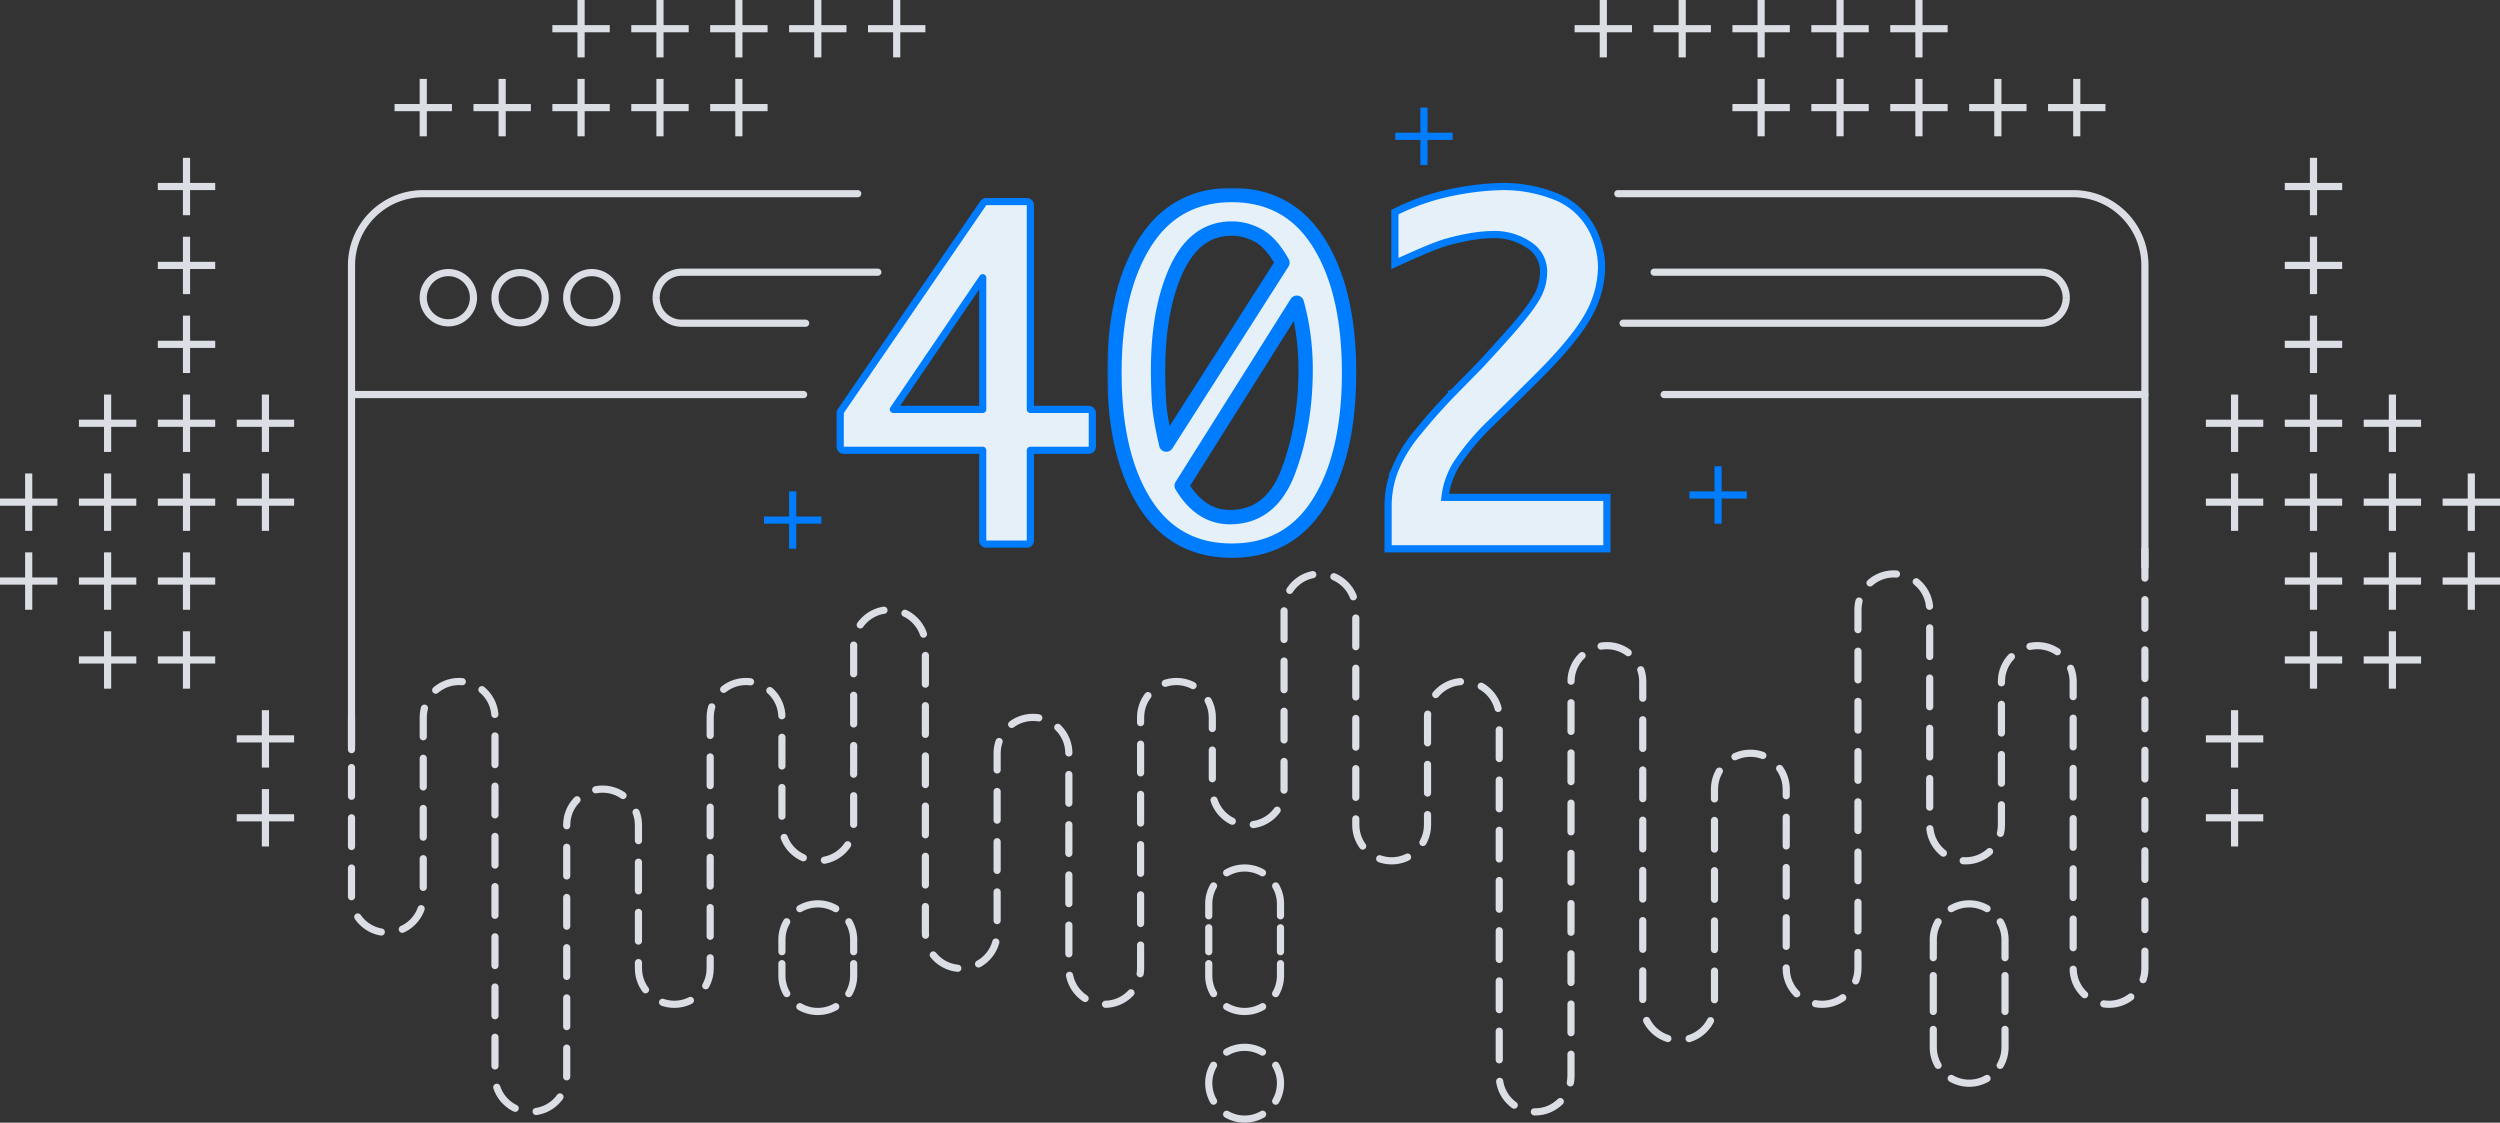 <svg width="697" height="313" fill="none" xmlns="http://www.w3.org/2000/svg"><rect width="100%" height="100%" fill="#333333" stroke="none"/><path d="M98 200v50c0 5.523 4.477 10 10 10s10-4.477 10-10v-50c0-5.523 4.477-10 10-10s10 4.477 10 10v100c0 5.523 4.477 10 10 10s10-4.477 10-10v-70c0-5.523 4.477-10 10-10s10 4.477 10 10v40c0 5.523 4.477 10 10 10s10-4.477 10-10v-70c0-5.523 4.477-10 10-10s10 4.477 10 10v30c0 5.523 4.477 10 10 10s10-4.477 10-10v-50c0-5.523 4.477-10 10-10s10 4.477 10 10v80c0 5.523 4.477 10 10 10s10-4.477 10-10v-50c0-5.523 4.477-10 10-10s10 4.477 10 10v60c0 5.523 4.477 10 10 10s10-4.477 10-10v-70c0-5.523 4.477-10 10-10s10 4.477 10 10v20c0 5.523 4.477 10 10 10s10-4.477 10-10v-50c0-5.523 4.477-10 10-10s10 4.477 10 10v60c0 5.523 4.477 10 10 10s10-4.477 10-10v-30c0-5.523 4.477-10 10-10s10 4.477 10 10v100c0 5.523 4.477 10 10 10s10-4.477 10-10V190c0-5.523 4.477-10 10-10s10 4.477 10 10v90c0 5.523 4.477 10 10 10s10-4.477 10-10v-60c0-5.523 4.477-10 10-10s10 4.477 10 10v50c0 5.523 4.477 10 10 10s10-4.477 10-10V170c0-5.523 4.477-10 10-10s10 4.477 10 10v60c0 5.523 4.477 10 10 10s10-4.477 10-10v-40c0-5.523 4.477-10 10-10s10 4.477 10 10v80c0 5.523 4.477 10 10 10s10-4.477 10-10V150" stroke="#DBDEE5" stroke-width="2" stroke-linecap="round" stroke-dasharray="8 6"/><path d="M339.204 297.5a1 1 0 0 0-1.731-1.002l1.731 1.002Zm2.294-5.027a1 1 0 1 0 1.002 1.731l-1.002-1.731Zm10.002 1.731a1 1 0 0 0 1.001-1.731l-1.001 1.731Zm5.027 2.294a1 1 0 0 0-1.731 1.002l1.731-1.002Zm-1.731 10.002a1 1 0 1 0 1.731 1.002l-1.731-1.002Zm-2.295 5.027a1 1 0 1 0-1.001-1.731l1.001 1.731Zm-10.001-1.731a1 1 0 0 0-1.002 1.731l1.002-1.731Zm-5.028-2.295a1 1 0 0 0 1.732-1.001l-1.732 1.001ZM540 287a1 1 0 1 0-2 0h2Zm-2-5a1 1 0 0 0 2 0h-2Zm2-10a1 1 0 0 0-2 0h2Zm-2-5a1 1 0 0 0 2 0h-2Zm3.204-9.5a1 1 0 1 0-1.731-1.002l1.731 1.002Zm2.294-5.027a1 1 0 1 0 1.002 1.731l-1.002-1.731Zm10.002 1.731a1 1 0 0 0 1.001-1.731l-1.001 1.731Zm5.027 2.294a1 1 0 1 0-1.731 1.002l1.731-1.002ZM558 267a1 1 0 1 0 2 0h-2Zm2 5a1 1 0 0 0-2 0h2Zm-2 10a1 1 0 1 0 2 0h-2Zm2 5a1 1 0 1 0-2 0h2Zm-3.204 9.5a1 1 0 1 0 1.731 1.001l-1.731-1.001Zm-2.295 5.027a1 1 0 0 0-1.001-1.731l1.001 1.731Zm-10.001-1.731a1 1 0 0 0-1.002 1.731l1.002-1.731Zm-5.027-2.295a1 1 0 1 0 1.731-1.001l-1.731 1.001ZM338 268.666a1 1 0 0 0-2 0h2Zm-2-3.333a1 1 0 0 0 2 0h-2Zm2-6.667a1 1 0 0 0-2 0h2Zm-2-3.333a1 1 0 0 0 2 0h-2Zm3.204-7.833a1 1 0 0 0-1.732-1.002l1.732 1.002Zm2.294-5.027a1 1 0 1 0 1.002 1.731l-1.002-1.731Zm10.002 1.731a1 1 0 0 0 1.001-1.731l-1.001 1.731Zm5.027 2.294a1 1 0 1 0-1.731 1.002l1.731-1.002Zm-.527 8.835a1 1 0 1 0 2 0h-2Zm2 3.333a1 1 0 0 0-2 0h2Zm-2 6.667a1 1 0 1 0 2 0h-2Zm2 3.333a1 1 0 0 0-2 0h2Zm-3.204 7.834a1 1 0 1 0 1.731 1.001l-1.731-1.001Zm-2.295 5.027a1 1 0 1 0-1.001-1.731l1.001 1.731Zm-10.001-1.731a.999.999 0 1 0-1.002 1.731l1.002-1.731Zm-5.027-2.295a1 1 0 1 0 1.731-1.001l-1.731 1.001ZM219 268.666a1 1 0 0 0-2 0h2Zm-2-3.333a1 1 0 0 0 2 0h-2Zm3.204-7.833a1 1 0 1 0-1.731-1.002l1.731 1.002Zm2.294-5.027a.999.999 0 1 0 1.002 1.731l-1.002-1.731Zm10.002 1.731a1 1 0 0 0 1.002-1.732l-1.002 1.732Zm5.027 2.294a1 1 0 1 0-1.731 1.002l1.731-1.002Zm-.527 8.835a1 1 0 0 0 2 0h-2Zm2 3.333a1 1 0 0 0-2 0h2Zm-3.204 7.834a1 1 0 1 0 1.731 1.001l-1.731-1.001Zm-2.294 5.027a1 1 0 1 0-1.002-1.731l1.002 1.731Zm-10.002-1.731a.999.999 0 1 0-1.002 1.731l1.002-1.731Zm-5.027-2.295a1 1 0 1 0 1.731-1.001l-1.731 1.001ZM338 302a8.95 8.95 0 0 1 1.204-4.5l-1.731-1.002A10.957 10.957 0 0 0 336 302h2Zm4.5-7.796A8.95 8.95 0 0 1 347 293v-2c-2.003 0-3.883.536-5.502 1.473l1.002 1.731ZM347 293a8.95 8.95 0 0 1 4.5 1.204l1.001-1.731A10.95 10.95 0 0 0 347 291v2Zm7.796 4.5A8.96 8.96 0 0 1 356 302h2c0-2.002-.536-3.882-1.473-5.502l-1.731 1.002ZM356 302a8.96 8.96 0 0 1-1.204 4.5l1.731 1.002c.937-1.62 1.473-3.5 1.473-5.502h-2Zm-4.5 7.796A8.96 8.96 0 0 1 347 311v2a10.95 10.95 0 0 0 5.501-1.473l-1.001-1.731ZM347 311a8.957 8.957 0 0 1-4.5-1.204l-1.002 1.731A10.952 10.952 0 0 0 347 313v-2Zm-7.796-4.5A8.95 8.95 0 0 1 338 302h-2c0 2.002.536 3.882 1.472 5.501l1.732-1.001ZM540 292v-5h-2v5h2Zm0-10v-10h-2v10h2Zm0-15v-5h-2v5h2Zm0-5a8.95 8.95 0 0 1 1.204-4.5l-1.731-1.002A10.954 10.954 0 0 0 538 262h2Zm4.5-7.796A8.947 8.947 0 0 1 549 253v-2c-2.002 0-3.883.536-5.502 1.473l1.002 1.731ZM549 253a8.95 8.95 0 0 1 4.5 1.204l1.001-1.731A10.95 10.95 0 0 0 549 251v2Zm7.796 4.5A8.96 8.96 0 0 1 558 262h2c0-2.002-.536-3.883-1.473-5.502l-1.731 1.002ZM558 262v5h2v-5h-2Zm0 10v10h2v-10h-2Zm0 15v5h2v-5h-2Zm0 5a8.96 8.96 0 0 1-1.204 4.5l1.731 1.001A10.95 10.95 0 0 0 560 292h-2Zm-4.5 7.796A8.96 8.96 0 0 1 549 301v2a10.95 10.95 0 0 0 5.501-1.473l-1.001-1.731ZM549 301a8.957 8.957 0 0 1-4.5-1.204l-1.002 1.731c1.619.937 3.5 1.473 5.502 1.473v-2Zm-7.796-4.5A8.95 8.95 0 0 1 540 292h-2c0 2.002.536 3.882 1.473 5.501l1.731-1.001ZM338 272v-3.334h-2V272h2Zm0-6.667v-6.667h-2v6.667h2Zm0-10V252h-2v3.333h2Zm0-3.333a8.95 8.95 0 0 1 1.204-4.5l-1.732-1.002A10.964 10.964 0 0 0 336 252h2Zm4.5-7.796A8.95 8.95 0 0 1 347 243v-2c-2.003 0-3.883.536-5.502 1.473l1.002 1.731ZM347 243a8.95 8.95 0 0 1 4.5 1.204l1.001-1.731A10.95 10.95 0 0 0 347 241v2Zm7.796 4.5A8.957 8.957 0 0 1 356 252h2c0-2.002-.536-3.883-1.473-5.502l-1.731 1.002ZM356 252v3.333h2V252h-2Zm0 6.666v6.667h2v-6.667h-2Zm0 10V272h2v-3.334h-2Zm0 3.334a8.96 8.96 0 0 1-1.204 4.5l1.731 1.001A10.95 10.95 0 0 0 358 272h-2Zm-4.5 7.796A8.96 8.96 0 0 1 347 281v2a10.95 10.95 0 0 0 5.501-1.473l-1.001-1.731ZM347 281a8.96 8.96 0 0 1-4.5-1.204l-1.002 1.731A10.952 10.952 0 0 0 347 283v-2Zm-7.796-4.5A8.95 8.95 0 0 1 338 272h-2c0 2.002.536 3.882 1.473 5.501l1.731-1.001ZM219 272v-3.334h-2V272h2Zm0-6.667V262h-2v3.333h2Zm0-3.333c0-1.642.438-3.177 1.204-4.5l-1.731-1.002A10.952 10.952 0 0 0 217 262h2Zm4.5-7.796A8.95 8.95 0 0 1 228 253v-2c-2.002 0-3.882.536-5.502 1.473l1.002 1.731ZM228 253a8.95 8.95 0 0 1 4.5 1.204l1.002-1.732A10.967 10.967 0 0 0 228 251v2Zm7.796 4.5A8.957 8.957 0 0 1 237 262h2c0-2.003-.536-3.883-1.473-5.502l-1.731 1.002ZM237 262v3.333h2V262h-2Zm0 6.666V272h2v-3.334h-2Zm0 3.334a8.96 8.96 0 0 1-1.204 4.5l1.731 1.001A10.95 10.95 0 0 0 239 272h-2Zm-4.5 7.796A8.96 8.96 0 0 1 228 281v2c2.002 0 3.882-.536 5.502-1.473l-1.002-1.731ZM228 281a8.96 8.96 0 0 1-4.5-1.204l-1.002 1.731c1.62.937 3.5 1.473 5.502 1.473v-2Zm-7.796-4.5A8.95 8.95 0 0 1 219 272h-2c0 2.002.536 3.882 1.473 5.501l1.731-1.001ZM97 209a1 1 0 0 0 2 0h-2ZM239.133 55a1 1 0 0 0 0-2v2Zm211.918-2a1 1 0 1 0 0 2v-2ZM597 158a1 1 0 0 0 2 0h-2ZM99 209V74h-2v135h2Zm0-135c0-10.493 8.507-19 19-19v-2c-11.598 0-21 9.402-21 21h2Zm19-20 .001 1H239.133v-2H118.001L118 54Zm333.051 1H577.999l.001-1-.001-1H451.051v2ZM578 55c10.493 0 19 8.507 19 19h2c0-11.598-9.402-21-21-21v2Zm19 19v84h2V74h-2Z" fill="#DBDEE5"/><path d="M99 109a1 1 0 0 0 0 2v-2Zm125.047 2a1 1 0 0 0 0-2v2Zm239.914-2a1 1 0 0 0 0 2v-2Zm134.037 2a1 1 0 0 0 0-2v2ZM99 110v1H224.047v-2H99v1Zm364.961 1H597.998v-2H463.961v2ZM159 83a6 6 0 0 1 6-6v-2a8 8 0 0 0-8 8h2Zm6-6a6 6 0 0 1 6 6h2a8 8 0 0 0-8-8v2Zm6 6a6 6 0 0 1-6 6v2a8 8 0 0 0 8-8h-2Zm-6 6a6 6 0 0 1-6-6h-2a8 8 0 0 0 8 8v-2Zm-26-6a6 6 0 0 1 6-6v-2a8 8 0 0 0-8 8h2Zm6-6a6 6 0 0 1 6 6h2a8 8 0 0 0-8-8v2Zm6 6a6 6 0 0 1-6 6v2a8 8 0 0 0 8-8h-2Zm-6 6a6 6 0 0 1-6-6h-2a8 8 0 0 0 8 8v-2Zm-26-6a6 6 0 0 1 6-6v-2a8 8 0 0 0-8 8h2Zm6-6a6 6 0 0 1 6 6h2a8 8 0 0 0-8-8v2Zm6 6a6 6 0 0 1-6 6v2a8 8 0 0 0 8-8h-2Zm-6 6a6 6 0 0 1-6-6h-2a8 8 0 0 0 8 8v-2ZM461.176 74.889a1 1 0 0 0 0 2v-2Zm-8.653 14.222a1 1 0 0 0 0 2v-2Zm-227.913 2a1 1 0 1 0 0-2v2Zm20.125-14.222a1 1 0 1 0 0-2v2Zm216.441 0H568.958v-2H461.176v2Zm107.782 0a6.111 6.111 0 0 1 6.112 6.11h2a8.112 8.112 0 0 0-8.112-8.11v2Zm6.112 6.11a6.111 6.111 0 0 1-6.112 6.112v2A8.112 8.112 0 0 0 577.07 83h-2Zm-6.112 7.112v-1H452.523v2H568.958v-1Zm-344.348-1H190.045v2H224.61v-2Zm-34.565 0A6.111 6.111 0 0 1 183.934 83h-2a8.11 8.11 0 0 0 8.111 8.11v-2ZM183.934 83a6.111 6.111 0 0 1 6.111-6.111v-2a8.11 8.11 0 0 0-8.111 8.11h2Zm6.111-7.111v1H244.735v-2H190.045v1Z" fill="#DBDEE5"/><path d="M447 153h1v-14.333h-45.142a22.351 22.351 0 0 1 3.282-9.394 67.681 67.681 0 0 1 8.647-10.473l.001-.002 5.794-5.673.004-.004 6.923-6.861.001-.002c7.186-7.064 12.218-12.992 14.888-17.607a28.081 28.081 0 0 0 4.121-14.036l.001-.011v-.012a22.857 22.857 0 0 0-3.271-11.762l-.003-.004a19.658 19.658 0 0 0-10.182-8.297 39.3 39.3 0 0 0-14.241-2.527h-.014a75.85 75.85 0 0 0-12.984 1.425 63.686 63.686 0 0 0-15.794 5.16l-.563.266-.573.27V73.462l1.411-.636 1.392-.627c4.759-2.145 8.191-3.567 10.229-4.247a55.085 55.085 0 0 1 7.224-1.797l.009-.001.009-.002a40.846 40.846 0 0 1 7.366-.764c3.501-.04 6.93.998 9.823 2.97l.01.007.01.006a8.722 8.722 0 0 1 3.97 7.713l-.001.012v.011a13.99 13.99 0 0 1-1.856 6.665l-.006.011-.006.011c-1.298 2.394-4.092 6.02-8.379 10.81-4.336 4.845-7.163 7.926-8.422 9.185l-.007.007-6.456 6.573-.002.001a158.485 158.485 0 0 0-9.887 11.11 38.742 38.742 0 0 0-6.569 10.862l-.004.01-.005.011a27.914 27.914 0 0 0-1.748 9.275V153h60Z" fill="#E5F0F8" stroke="#007DFF" stroke-width="2"/><path d="M273.978 150.696a1 1 0 0 0 1 1h11.283a1 1 0 0 0 1-1v-25.152h16.277a1 1 0 0 0 1-1v-9.403a1 1 0 0 0-1-1h-16.277V57.195a1 1 0 0 0-1-1h-11.283a1 1 0 0 0-.825.435l-39.728 57.945a1.003 1.003 0 0 0-.175.566v9.403a1 1 0 0 0 1 1h38.728v25.152Zm0-73.262v36.707h-24.911l24.911-36.707Z" fill="#E5F0F8" stroke="#007DFF" stroke-width="2" stroke-linecap="round" stroke-linejoin="round"/><mask id="a" maskUnits="userSpaceOnUse" x="308.707" y="52.375" width="70" height="104" fill="#000"><path fill="#fff" d="M308.707 52.375h70v104h-70z"/><path fill-rule="evenodd" clip-rule="evenodd" d="M319.111 67.804c-5.603 8.953-8.404 20.99-8.404 36.113 0 15.202 2.801 27.269 8.404 36.201 5.602 8.933 13.712 13.4 24.33 13.4 10.617 0 18.718-4.467 24.301-13.4 5.583-8.932 8.375-20.999 8.375-36.201 0-15.123-2.792-27.16-8.375-36.113s-13.684-13.429-24.301-13.429c-10.618 0-18.728 4.477-24.33 13.429Zm3.995 43.899a161.697 161.697 0 0 1-.235-8.433c0-11.44 1.743-20.892 5.23-28.356 3.487-7.463 8.6-11.195 15.339-11.195 2.546 0 5.015.656 7.405 1.968 2.389 1.314 4.622 3.83 6.7 7.552l-32.382 50.718c-1.215-5.172-1.901-9.257-2.057-12.254Zm40.903-8.726c0 10.383-1.607 19.845-4.819 28.385-3.213 8.542-8.639 12.812-16.279 12.812-2.743 0-5.24-.735-7.493-2.204-2.253-1.469-4.241-3.653-5.965-6.553l32.088-51.01c1.645 5.955 2.468 12.145 2.468 18.57Z"/></mask><path fill-rule="evenodd" clip-rule="evenodd" d="M319.111 67.804c-5.603 8.953-8.404 20.99-8.404 36.113 0 15.202 2.801 27.269 8.404 36.201 5.602 8.933 13.712 13.4 24.33 13.4 10.617 0 18.718-4.467 24.301-13.4 5.583-8.932 8.375-20.999 8.375-36.201 0-15.123-2.792-27.16-8.375-36.113s-13.684-13.429-24.301-13.429c-10.618 0-18.728 4.477-24.33 13.429Zm3.995 43.899a161.697 161.697 0 0 1-.235-8.433c0-11.44 1.743-20.892 5.23-28.356 3.487-7.463 8.6-11.195 15.339-11.195 2.546 0 5.015.656 7.405 1.968 2.389 1.314 4.622 3.83 6.7 7.552l-32.382 50.718c-1.215-5.172-1.901-9.257-2.057-12.254Zm40.903-8.726c0 10.383-1.607 19.845-4.819 28.385-3.213 8.542-8.639 12.812-16.279 12.812-2.743 0-5.24-.735-7.493-2.204-2.253-1.469-4.241-3.653-5.965-6.553l32.088-51.01c1.645 5.955 2.468 12.145 2.468 18.57Z" fill="#E5F0F8"/><path d="m319.111 67.804 1.695 1.06-1.695-1.06Zm0 72.314 1.694-1.062-1.694 1.062Zm48.631 0 1.696 1.06-1.696-1.06Zm0-72.314 1.697-1.059-1.697 1.059Zm-44.636 43.899v2a2 2 0 0 0 1.997-2.104l-1.997.104Zm4.995-36.789 1.812.847-1.812-.847Zm22.744-9.227.963-1.752h-.001l-.962 1.752Zm6.7 7.552 1.685 1.076a2 2 0 0 0 .061-2.05l-1.746.974Zm-32.382 50.718-1.947.457a2 2 0 0 0 3.633.619l-1.686-1.076Zm-2.057-12.254v-2a2.002 2.002 0 0 0-1.997 2.104l1.997-.104Zm36.084 19.659 1.872.705v-.001l-1.872-.704Zm-23.772 10.608 1.093-1.675h-.001l-1.092 1.675Zm-5.965-6.553-1.693-1.064c-.4.635-.41 1.441-.026 2.086l1.719-1.022Zm32.088-51.01 1.928-.533a2 2 0 0 0-3.621-.533l1.693 1.065Zm-44.125-17.664c-5.871 9.38-8.709 21.83-8.709 37.174h4c0-14.901 2.763-26.527 8.099-35.052l-3.39-2.122Zm-8.709 37.174c0 15.42 2.837 27.902 8.71 37.264l3.388-2.125c-5.334-8.504-8.098-20.156-8.098-35.139h-4Zm8.71 37.264c5.971 9.521 14.724 14.337 26.024 14.337v-4c-9.935 0-17.402-4.118-22.636-12.462l-3.388 2.125Zm26.024 14.337c11.3 0 20.045-4.816 25.997-14.34l-3.392-2.119c-5.214 8.342-12.671 12.459-22.605 12.459v4Zm25.997-14.34c5.851-9.361 8.679-21.842 8.679-37.261h-4c0 14.984-2.756 26.638-8.071 35.142l3.392 2.119Zm8.679-37.261c0-15.343-2.829-27.792-8.678-37.172l-3.394 2.117c5.317 8.526 8.072 20.153 8.072 35.055h4Zm-8.678-37.172c-5.951-9.542-14.696-14.37-25.998-14.37v4c9.932 0 17.389 4.125 22.604 12.487l3.394-2.117Zm-25.998-14.37c-11.302 0-20.055 4.828-26.025 14.368l3.39 2.122c5.235-8.364 12.702-12.49 22.635-12.49v-4Zm-18.338 59.224a160.174 160.174 0 0 1-.232-8.329h-4c0 2.664.079 5.51.238 8.538l3.994-.209Zm-.232-8.329c0-11.254 1.717-20.393 5.042-27.51l-3.624-1.693c-3.649 7.811-5.418 17.578-5.418 29.203h4Zm5.042-27.51c1.643-3.515 3.603-6.011 5.817-7.627 2.192-1.6 4.735-2.414 7.71-2.414v-4c-3.764 0-7.146 1.05-10.068 3.183-2.899 2.116-5.238 5.218-7.083 9.165l3.624 1.694ZM343.44 65.72c2.186 0 4.326.56 6.442 1.722l1.925-3.507c-2.663-1.462-5.46-2.215-8.367-2.215v4Zm6.442 1.721c1.924 1.058 3.928 3.21 5.916 6.774l3.493-1.95c-2.166-3.88-4.628-6.76-7.483-8.33l-1.926 3.506Zm5.977 4.723-32.382 50.717 3.372 2.153 32.381-50.718-3.371-2.152Zm-28.749 51.336c-1.205-5.13-1.86-9.079-2.007-11.9l-3.994.208c.165 3.174.882 7.393 2.107 12.607l3.894-.915Zm-4.004-9.796v-4 4Zm38.903-10.726c0 10.175-1.574 19.394-4.691 27.681l3.744 1.408c3.308-8.794 4.947-18.498 4.947-29.089h-4Zm-4.691 27.681c-1.518 4.036-3.496 6.894-5.844 8.742-2.323 1.828-5.141 2.774-8.563 2.774v4c4.218 0 7.933-1.189 11.037-3.631 3.078-2.423 5.419-5.971 7.114-10.476l-3.744-1.409Zm-14.407 11.516c-2.363 0-4.48-.626-6.4-1.879l-2.186 3.35c2.585 1.686 5.464 2.529 8.586 2.529v-4Zm-6.401-1.879c-1.94-1.266-3.732-3.198-5.338-5.899l-3.438 2.043c1.841 3.098 4.026 5.533 6.592 7.206l2.184-3.35Zm-5.364-3.813 32.088-51.01-3.386-2.13-32.088 51.011 3.386 2.129Zm28.467-51.543c1.596 5.775 2.396 11.786 2.396 18.038h4c0-6.598-.845-12.967-2.54-19.103l-3.856 1.065Zm2.396 18.038h4-4Z" fill="#007DFF" mask="url(#a)"/><path d="M455 8h-16M447 0v16M477 8h-16M469 0v16M499 8h-16M491 0v16M521 8h-16M513 0v16M543 8h-16M535 0v16M499 30h-16M491 22v16M521 30h-16M513 22v16M543 30h-16M535 22v16M565 30h-16M557 22v16M587 30h-16M579 22v16M653 52h-16M645 44v16M653 74h-16M645 66v16M653 96h-16M645 88v16M631 118h-16M623 110v16M653 118h-16M645 110v16M675 118h-16M667 110v16M631 140h-16M623 132v16M653 140h-16M645 132v16M675 140h-16M667 132v16M697 140h-16M689 132v16M653 162h-16M645 154v16M675 162h-16M667 154v16M697 162h-16M689 154v16M653 184h-16M645 176v16M675 184h-16M667 176v16M631 206h-16M623 198v16M631 228h-16M623 220v16M242 8h16M250 0v16M220 8h16M228 0v16M198 8h16M206 0v16M176 8h16M184 0v16M154 8h16M162 0v16M198 30h16M206 22v16M176 30h16M184 22v16M154 30h16M162 22v16M132 30h16M140 22v16M110 30h16M118 22v16M44 52h16M52 44v16M44 74h16M52 66v16M44 96h16M52 88v16M66 118h16M74 110v16M44 118h16M52 110v16M22 118h16M30 110v16M66 140h16M74 132v16M44 140h16M52 132v16M22 140h16M30 132v16M0 140h16M8 132v16M44 162h16M52 154v16M22 162h16M30 154v16M0 162h16M8 154v16M44 184h16M52 176v16M22 184h16M30 176v16M66 206h16M74 198v16M66 228h16M74 220v16" stroke="#DBDEE5" stroke-width="2"/><path d="M405 38h-16M397 30v16M229 145h-16M221 137v16M487 138h-16M479 130v16" stroke="#007DFF" stroke-width="2"/></svg>